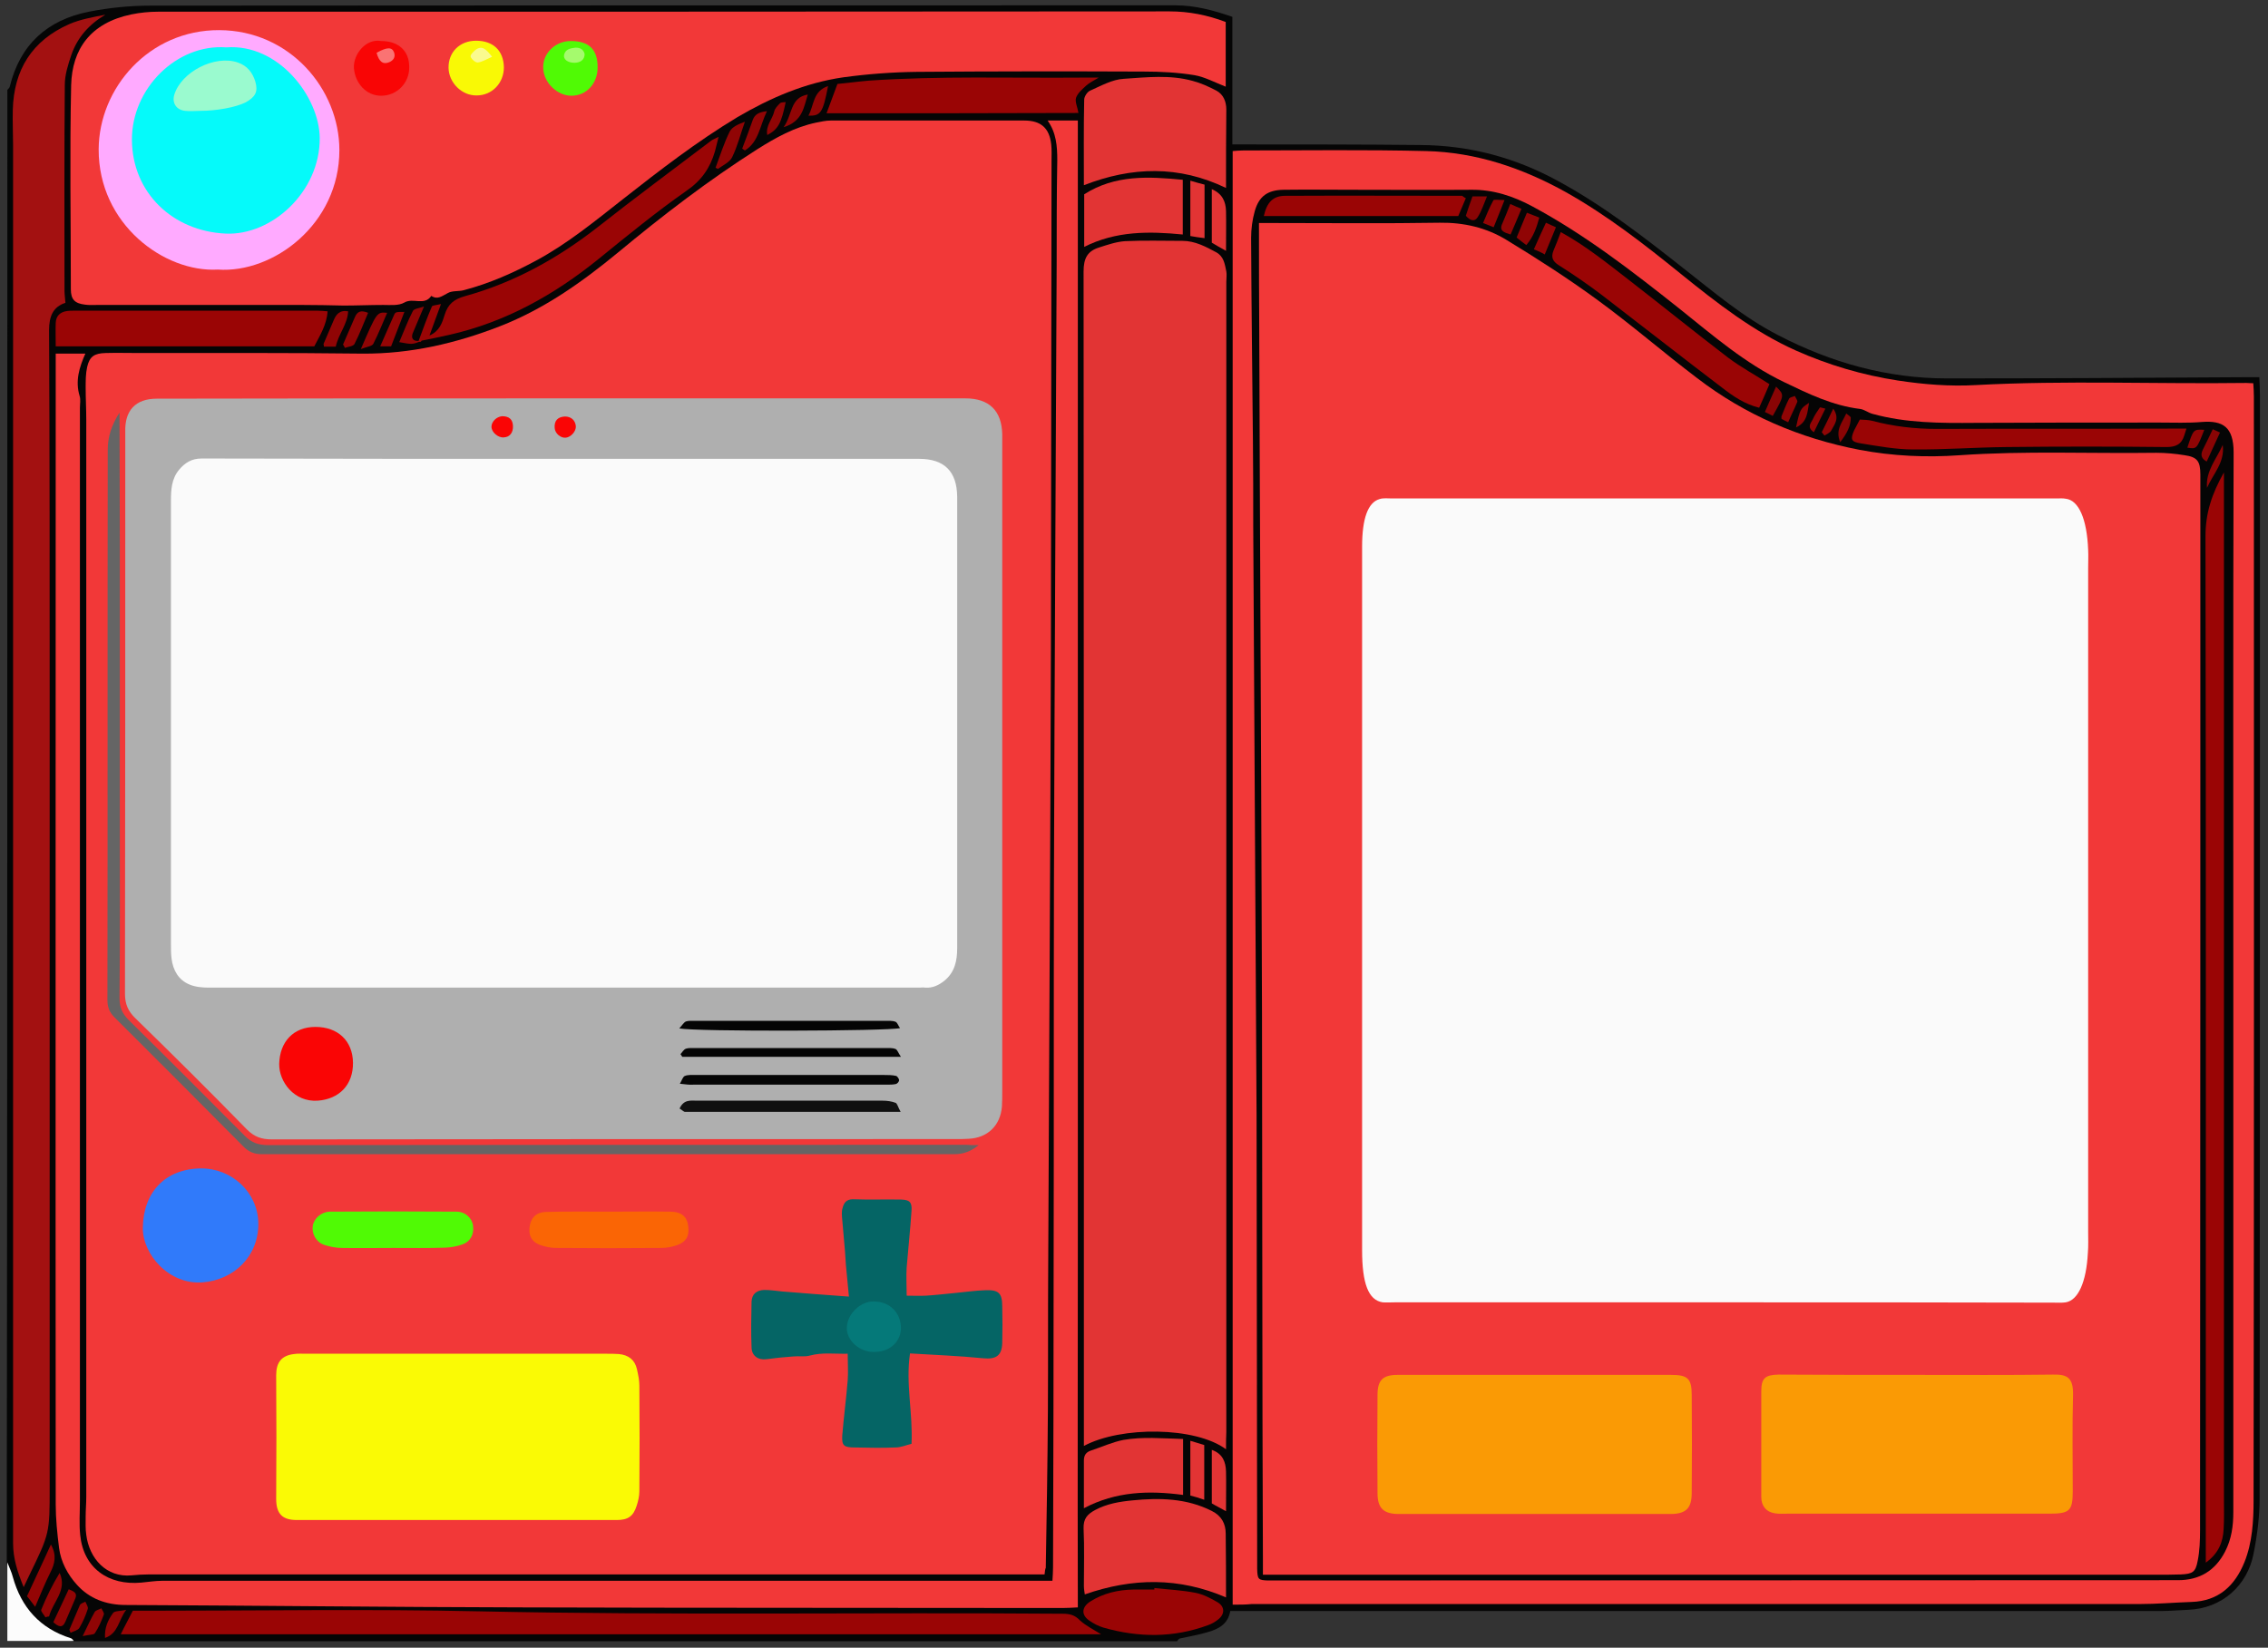 <?xml version="1.0" encoding="UTF-8" standalone="no"?>
<svg
   version="1.1"
   id="Calque_1"
   x="0px"
   y="0px"
   viewBox="0 0 750 545"
   xml:space="preserve"
   sodipodi:docname="pokedex.svg"
   inkscape:version="1.1.2 (b8e25be833, 2022-02-05)"
   width="750"
   height="545"
   xmlns:inkscape="http://www.inkscape.org/namespaces/inkscape"
   xmlns:sodipodi="http://sodipodi.sourceforge.net/DTD/sodipodi-0.dtd"
   xmlns="http://www.w3.org/2000/svg"
   xmlns:svg="http://www.w3.org/2000/svg"><rect x="0" y="0" width="750" height="545" fill="#333333" stroke="none"/><defs
   id="defs92" /><sodipodi:namedview
   id="namedview90"
   pagecolor="#ffffff"
   bordercolor="#111111"
   borderopacity="1"
   inkscape:pageshadow="0"
   inkscape:pageopacity="0"
   inkscape:pagecheckerboard="1"
   showgrid="false"
   inkscape:zoom="1.18125"
   inkscape:cx="429.62963"
   inkscape:cy="307.30159"
   inkscape:window-width="1920"
   inkscape:window-height="1017"
   inkscape:window-x="-8"
   inkscape:window-y="-8"
   inkscape:window-maximized="1"
   inkscape:current-layer="Calque_1"
   width="959px" />
            <g
   id="XMLID_1_"
   transform="translate(-68.571,-4.233)">
              
              <path
   id="XMLID_3_"
   fill="#050505"
   d="m 71,34 c 0.3,-0.4 0.7,-0.7 0.8,-1.1 3.4,-14 12.5,-22.1 26.2,-24.8 6.6,-1.3 13.5,-2 20.3,-2 113,-0.1 226,-0.1 339,-0.1 6.4,0 12.4,1.6 18.8,3.8 0,14.1 0,28 0,42.2 1.6,0 2.9,0 4.2,0 19.3,0 38.7,0 58,0.2 16.1,0.1 31.2,4.1 45.3,11.8 15,8.1 28.4,18.5 41.7,29 10.1,7.9 19.8,16.2 31.3,22.1 17.5,9.1 36.1,14.3 55.9,14.3 32.5,0 65,-0.2 97.4,-0.4 1.8,0 3.6,0 5.8,0 0.1,2.3 0.2,4.1 0.2,5.9 0,35.5 0,71 0,106.5 0,86.1 0,172.3 -0.1,258.4 0,6.1 -0.8,12.3 -2,18.3 -2,10.5 -10.4,18.2 -21.7,18.6 -3,0.1 -6,0.4 -9,0.4 -100.6,0 -201.3,0 -301.9,0 -1.8,0 -3.6,0 -5.8,0 -0.7,4.3 -3.9,6 -7.5,7 -3,0.9 -6.1,1.4 -9.2,2.1 -0.4,0.1 -0.6,0.6 -0.9,0.9 -121.7,0 -243.3,0 -365,0 C 78.9,544 72.5,534.5 70.8,521.1 71,358.7 71,196.3 71,34 Z" />
              <path
   id="XMLID_4_"
   fill="#fcfcfc"
   d="m 71,521 c 0.6,1.6 1.4,3.2 1.8,4.8 2.8,10.1 9,17.1 19.2,20.3 0.4,0.1 0.7,0.6 1,0.9 -7.3,0 -14.7,0 -22,0 0,-8.7 0,-17.3 0,-26 z" />
              <path
   id="XMLID_5_"
   fill="#f23838"
   d="m 414,525 c -2.1,0 -4,0 -6,0 -95,0 -190,0 -284.9,0 -3.7,0 -7.3,-0.1 -11,0.3 -8.3,0.8 -14,-5.5 -15,-13.4 -0.3,-2 -0.2,-4 -0.2,-6 0,-2.2 0.2,-4.3 0.2,-6.5 0,-118.8 0,-237.6 0,-356.4 0,-3.5 -0.2,-7 -0.2,-10.5 0,-2.3 0,-4.7 0.5,-6.9 0.8,-3.5 2.4,-4.5 6.1,-4.6 3.7,-0.1 7.3,0 11,0 24.7,0 49.3,-0.1 74,0.2 15.8,0.1 30.9,-3.4 45.5,-9.1 14.6,-5.7 27.1,-14.6 39,-24.4 14.7,-12.2 29.8,-23.8 46,-34.1 6,-3.8 12.3,-7.3 19.4,-8.8 1.6,-0.3 3.2,-0.7 4.9,-0.7 21.3,0 42.7,0 64,0 5.5,0 8.3,2.5 8.9,7.9 0.2,1.8 0.1,3.7 0.1,5.5 -0.1,54 -0.1,108 -0.2,162 -0.2,68 -0.6,135.9 -0.9,203.9 -0.1,15.7 0,31.3 -0.1,47 -0.1,17.5 -0.4,34.9 -0.7,52.4 -0.2,0.4 -0.3,1.1 -0.4,2.2 z" />
              <path
   id="XMLID_6_"
   fill="#e23434"
   d="m 474,483.6 c -10.1,-7.5 -34.7,-7.7 -47,-1.1 0,-1.8 0,-3.5 0,-5.1 0,-127.8 0,-255.6 -0.1,-383.4 0,-4.2 1.2,-6.7 5.1,-7.9 2.8,-0.9 5.7,-1.9 8.6,-2.1 6.3,-0.3 12.6,-0.1 19,-0.1 4.1,0 7.7,1.9 11.2,3.8 2.5,1.4 2.8,3.9 3.3,6.3 0.2,1.1 0,2.3 0,3.5 0,126.8 0,253.6 0,380.4 -0.1,1.9 -0.1,3.7 -0.1,5.7 z" />
              <path
   id="XMLID_7_"
   fill="#f23838"
   d="m 473.9,11.5 c 0,7.2 0,14.3 0,21.4 -3.6,-1.4 -6.9,-3.2 -10.3,-3.8 -5.5,-0.9 -11.2,-1.2 -16.8,-1.2 -25,-0.1 -50,-0.1 -75,0.1 -8.1,0.1 -16.2,0.7 -24.3,1.8 -12.6,1.8 -24.2,6.8 -35.1,13.2 -13.3,8 -25.6,17.5 -37.7,27 -9.3,7.3 -18.4,14.8 -28.8,20.4 -7.6,4.1 -15.5,7.6 -23.9,9.8 -1.8,0.5 -3.9,0.1 -5.4,1 -1.8,0.9 -3.3,2.3 -5.4,0.9 -2.3,3.4 -6,0.5 -8.9,2.2 -1.9,1.1 -4.6,0.8 -7,0.8 -4.4,0 -8.7,0.2 -13.1,0.2 -4.5,-0.1 -9,-0.2 -13.5,-0.2 -22.7,0 -45.3,0 -68,0 -1.3,0 -2.7,0.1 -4,-0.1 C 93.3,104.6 92,103.3 92,99.9 92,77.4 91.6,54.9 92.1,32.4 92.4,20.5 98.5,11.8 112,9 c 2.9,-0.6 5.9,-0.9 8.9,-0.9 111.5,0 223,0 334.5,-0.1 6.3,0 12.4,1.2 18.5,3.5 z" />
              <path
   id="XMLID_8_"
   fill="#f23838"
   d="m 476.2,535 c 0,-160.6 0,-320.5 0,-480.8 1.2,-0.1 2.4,-0.2 3.5,-0.2 20.2,0 40.3,-0.3 60.5,0.2 16.5,0.4 31.8,5.6 46.2,13.6 13.7,7.7 26,17.3 38.1,27.1 11.9,9.6 23.9,19 38,25.3 10.8,4.8 22,8.1 33.7,9.9 8.6,1.3 17.2,2 25.8,1.5 29.8,-1.6 59.6,-0.3 89.4,-0.7 0.6,0 1.3,0.1 2.3,0.1 0.1,1.5 0.2,2.9 0.2,4.4 0,121.7 0.1,243.3 -0.1,365 0,6.9 -0.4,14 -3,20.5 -3.2,7.9 -8.6,12.9 -17.5,13.2 -5.8,0.2 -11.6,0.7 -17.4,0.7 -97.8,0 -195.7,0 -293.5,0 -1.9,0.2 -3.8,0.2 -6.2,0.2 z" />
              <path
   id="XMLID_9_"
   fill="#f23838"
   d="m 415,44.1 c 3.3,0 6.3,0 10,0 0,40.8 0,81.5 0,122.3 0,41.2 0,82.3 0,123.5 0,41 0,82 0,123 0,40.8 -0.1,81.6 0,123 -1.9,0.1 -3.5,0.2 -5,0.2 -59.8,-0.1 -119.7,0 -179.5,-0.2 -43.5,-0.1 -86.9,-0.6 -130.4,-0.8 -6.4,0 -12,-2.1 -16.1,-6.7 -3,-3.3 -5.3,-7.5 -5.9,-12.2 -0.6,-4.8 -1.1,-9.6 -1.1,-14.4 -0.1,-125.3 0,-250.6 0,-376 0,-1.5 0,-2.9 0,-4.6 3.5,0 6.6,0 9.8,0 -2,4.5 -3.4,9 -1.9,14 0.4,1.2 0.1,2.6 0.1,4 0,120.5 0,241 0,361.5 0,3.8 -0.3,7.6 0.1,11.3 1.1,10.9 9.3,16.7 20.2,15.7 2.3,-0.2 4.6,-0.6 6.9,-0.6 96.2,0 192.3,0 288.5,0 1.8,0 3.6,0 5.9,0 0.1,-1.6 0.2,-3.1 0.2,-4.5 0.1,-33.7 0.2,-67.3 0.2,-101 0.1,-41.8 0,-83.7 0.1,-125.5 0.2,-68.1 0.6,-136.3 0.9,-204.4 0,-11.5 0,-23 0.2,-34.5 0,-4.6 -0.3,-9 -3.2,-13.1 z" />
              <path
   id="XMLID_10_"
   fill="#a31111"
   d="m 76.4,529.2 c -2.1,-5.1 -3.5,-9.6 -3.5,-14.5 0,-4.2 0,-8.3 0,-12.5 0,-150 0,-300 0,-450 0,-3.8 -0.2,-7.7 -0.1,-11.5 0.3,-13.4 6.4,-23.1 18.7,-28.5 3.7,-1.6 7.8,-2.3 11.9,-3.1 -5.4,3.2 -9.2,7.5 -11.2,13.2 -1.1,3.2 -2.2,6.7 -2.2,10 -0.2,22.7 -0.1,45.3 -0.1,68 0,1.3 0.2,2.6 0.3,4.1 -4.1,1.3 -5.4,4.5 -5.4,9 0.2,40.3 0.2,80.4 0.2,120.6 0,87.3 0,174.7 0,262 0,15.4 0,15.4 -6.8,29.4 -0.5,1.1 -1,2.1 -1.8,3.8 z" />
              <path
   id="XMLID_11_"
   fill="#9a0505"
   d="m 432.7,544.8 c -107.4,0 -215.3,0 -324.2,0 1.4,-2.9 2.7,-5.2 4,-7.8 1.8,0 3.5,0 5.1,0 36.5,0 73,-0.6 109.5,0.2 64.3,1.4 128.6,0.3 192.9,0.8 2.3,0 4,0.4 5.7,2.2 2.1,1.9 4.8,3.2 7,4.6 z" />
              <path
   id="XMLID_12_"
   fill="#e23434"
   d="m 474,66.4 c -15.6,-7.5 -31.1,-7.1 -47,-0.9 0,-9.4 -0.1,-18.8 0.1,-28.3 0,-1 1,-2.6 2,-3 3.6,-1.6 7.3,-3.7 11.1,-3.9 7.6,-0.5 15.3,-1.4 22.8,0.7 2.7,0.7 5.3,1.9 7.8,3.2 2.4,1.3 3.3,3.7 3.3,6.3 -0.1,8.7 -0.1,17.3 -0.1,25.9 z" />
              <path
   id="XMLID_13_"
   fill="#e23434"
   d="m 474,532.6 c -15.6,-6.7 -30.9,-6.5 -46.7,-1 -0.1,-0.7 -0.3,-1.8 -0.3,-2.8 0,-6.3 0.2,-12.7 -0.1,-19 -0.1,-3.2 1.2,-4.7 3.8,-6.1 3.9,-2.1 8.2,-2.8 12.4,-3.2 9,-0.9 17.9,-0.7 26.2,3.5 3.2,1.6 4.6,4.2 4.6,7.5 0.1,7 0.1,14 0.1,21.1 z" />
              <path
   id="XMLID_14_"
   fill="#9a0505"
   d="m 87,118.8 c 0,-2.9 -0.1,-5.4 0,-7.8 0.1,-2.3 1.5,-3.6 3.8,-3.9 0.7,-0.1 1.3,-0.1 2,-0.1 27,0 53.9,0 80.9,0 1,0 1.9,0.1 3.2,0.2 -0.3,4.5 -2.5,7.9 -4.4,11.6 -28.4,0 -56.6,0 -85.5,0 z" />
              <path
   id="XMLID_15_"
   fill="#9a0505"
   d="m 207,117 c 1.4,-3.8 2.8,-7.7 4.4,-11.4 0.2,-0.4 1.4,-0.4 3,-0.8 -1.5,4 -2.6,7.2 -3.8,10.4 3.3,-1.4 4.2,-4.2 5,-6.8 1.1,-3.6 3.1,-5.2 6.7,-6.2 16.3,-4.5 30.7,-12.5 44,-22.9 12.3,-9.7 24.9,-19 37.4,-28.5 0.5,-0.4 1.1,-0.6 2.5,-1.3 -0.5,2.1 -0.9,3.5 -1.2,4.8 -1.6,5.5 -4.5,9.7 -9.5,13.1 -10,7 -19.5,14.8 -29,22.5 -14.7,11.9 -30.8,20.9 -49.4,25.1 -3,0.7 -6.1,1.3 -9.1,1.9 -0.3,0.5 -0.6,0.5 -1,0.1 z" />
              <path
   id="XMLID_16_"
   fill="#9a0505"
   d="m 341.9,41.7 c 1.2,-3.3 2.3,-6.2 3.6,-9.7 3.3,-0.3 6.8,-0.8 10.4,-1.1 23.4,-1.6 46.8,-0.8 70.3,-1 1.7,0 3.3,0 5.7,0 -1.8,1.1 -3.1,1.7 -4.2,2.7 -1.3,1.2 -2.8,2.5 -3.3,4 -0.4,1.3 0.5,3.1 0.8,5 -27.8,0.1 -55.2,0.1 -83.3,0.1 z" />
              <path
   id="XMLID_17_"
   fill="#e23434"
   d="m 459.8,480.2 c 0,6.7 0,12.4 0,18.5 -11.3,-1.5 -22.2,-1.2 -32.8,4.4 0,-5.6 0,-10.7 0,-15.8 0,-1.8 0.8,-2.8 2.4,-3.3 3.6,-1.2 7.1,-2.8 10.7,-3.5 6.4,-1.1 12.8,-0.5 19.7,-0.3 z" />
              <path
   id="XMLID_18_"
   fill="#e23434"
   d="m 427.1,85.9 c 0,-5.9 0,-11.5 0,-17.4 10.2,-6.5 21.2,-5.9 32.6,-4.8 0,6.2 0,11.9 0,18.1 -11.2,-1.1 -22.1,-1.2 -32.6,4.1 z" />
              <path
   id="XMLID_19_"
   fill="#9a0505"
   d="m 450.3,529.5 c 4.6,0.5 9.2,0.7 13.7,1.6 2.5,0.5 5,1.8 7.2,3.1 2.4,1.4 2.5,3.9 0.2,5.7 -1,0.8 -2.2,1.5 -3.4,1.9 -11.4,4.2 -22.9,4.1 -34.5,0.8 -1.7,-0.5 -3.4,-1.4 -4.8,-2.4 -2.7,-1.9 -2.4,-4.5 0.5,-6.3 4.3,-2.7 9.1,-3.8 14.1,-3.9 2.3,0 4.7,0 7,0 0,-0.2 0,-0.3 0,-0.5 z" />
              <path
   id="XMLID_20_"
   fill="#e23434"
   d="m 462.2,82.3 c 0,-6.2 0,-11.9 0,-18.3 1.7,0.5 3.1,0.9 4.7,1.3 0,5.9 0,11.5 0,17.7 -1.7,-0.2 -3.1,-0.4 -4.7,-0.7 z" />
              <path
   id="XMLID_21_"
   fill="#e23434"
   d="m 462.2,498.9 c 0,-6.2 0,-11.9 0,-18.1 1.8,0.5 3.2,1 4.6,1.4 0,6.1 0,11.9 0,18.1 -1.7,-0.6 -3.1,-1 -4.6,-1.4 z" />
              <path
   id="XMLID_22_"
   fill="#e23434"
   d="m 474,87.2 c -2,-1.1 -3.4,-1.9 -4.7,-2.7 0,-5.9 0,-11.6 0,-17.7 3.5,1.5 4.6,4.1 4.7,7.2 0.1,4.2 0,8.3 0,13.2 z" />
              <path
   id="XMLID_23_"
   fill="#e23434"
   d="m 474,504.1 c -1.9,-1.1 -3.4,-1.8 -4.7,-2.6 0,-5.9 0,-11.6 0,-17.7 3.7,1.3 4.6,4.1 4.7,7.1 0.1,4.1 0,8.3 0,13.2 z" />
              <path
   id="XMLID_24_"
   fill="#940505"
   d="m 85.4,515.1 c 2,3.5 1.3,6.4 -0.2,9.3 -1.7,3.4 -3.2,7.1 -5,11.3 -1.3,-1.7 -2.1,-2.8 -2.7,-3.5 2.7,-5.9 5.3,-11.3 7.9,-17.1 z" />
              <path
   id="XMLID_25_"
   fill="#900505"
   d="m 305.2,59.7 c 1.5,-4 2.8,-8.2 4.7,-12 0.8,-1.5 2.8,-2.4 5,-3.2 -1.4,3.9 -2.4,8 -4.2,11.7 -0.8,1.7 -3.1,2.7 -4.7,3.9 -0.3,-0.1 -0.6,-0.3 -0.8,-0.4 z" />
              <path
   id="XMLID_26_"
   fill="#900505"
   d="m 179.6,118.9 c -1.7,0 -2.8,0 -3.9,0 0,-0.4 -0.2,-0.7 -0.1,-1 1.1,-2.6 2.2,-5.1 3.3,-7.7 0.8,-1.9 1.9,-3.5 4.8,-3 -0.2,4.3 -3.2,7.5 -4.1,11.7 z" />
              <path
   id="XMLID_27_"
   fill="#900505"
   d="m 83.6,539.2 c -0.5,-0.9 -1.6,-2 -1.4,-2.5 1.7,-4.2 3.7,-8.3 6.1,-12.2 2.6,5.8 -2.3,9.6 -3.5,14.4 -0.4,0 -0.8,0.1 -1.2,0.3 z" />
              <path
   id="XMLID_28_"
   fill="#900505"
   d="m 182,118.2 c 1.3,-3 2.6,-6 3.9,-9 0.8,-1.9 1.9,-2.5 4.4,-1.5 -1.5,3.5 -2.8,7 -4.5,10.3 -0.4,0.8 -2.1,0.9 -3.2,1.3 -0.1,-0.4 -0.3,-0.7 -0.6,-1.1 z" />
              <path
   id="XMLID_29_"
   fill="#900505"
   d="m 207,117 c 0.3,0 0.7,0 1,0 -3.1,1.2 -3.1,1.2 -7.4,0.4 1.5,-3.5 2.8,-7 4.5,-10.3 0.4,-0.8 2.1,-0.9 3.7,-1.5 -1.5,3.6 -2.7,6.3 -3.8,9 -0.5,1.6 0.2,2.5 2,2.4 z" />
              <path
   id="XMLID_30_"
   fill="#900505"
   d="m 187.9,119.7 c 5.3,-12.3 5.3,-12.3 8.7,-12 -1.6,3.6 -2.9,7 -4.6,10.3 -0.5,0.8 -2.1,0.9 -4.1,1.7 z" />
              <path
   id="XMLID_31_"
   fill="#900505"
   d="m 86.2,540.8 c 1.8,-3.9 3.5,-7.4 5.1,-10.9 1.7,0.7 2.9,1.2 2.2,3 -1.1,2.6 -2.2,5.1 -3.3,7.7 -1,2.3 -2.3,1.7 -4,0.2 z" />
              <path
   id="XMLID_32_"
   fill="#940505"
   d="m 197.9,118.8 c -0.8,0 -2.1,0 -3.6,0 1.6,-3.6 3,-6.9 4.5,-10.2 0.5,-1.2 0.6,-1.2 3.5,-1.2 -1.5,3.9 -2.9,7.5 -4.4,11.4 z" />
              <path
   id="XMLID_33_"
   fill="#900505"
   d="m 314,53.4 c 1.2,-3.2 2.4,-6.3 3.5,-9.5 0.7,-1.9 2.1,-2.6 4.7,-2.9 -2.4,4.9 -2.7,10.2 -7.3,13 -0.3,-0.2 -0.6,-0.4 -0.9,-0.6 z" />
              <path
   id="XMLID_34_"
   fill="#900505"
   d="m 335.7,35.5 c -1.3,4.1 -1.7,8.9 -8,10.8 3,-4.2 2.1,-9.8 8,-10.8 z" />
              <path
   id="XMLID_35_"
   fill="#900505"
   d="m 95.9,545.4 c 1.6,-3.3 2.7,-5.7 4,-8 0.4,-0.6 1.5,-0.8 2.2,-1.2 0.3,0.7 1,1.5 0.8,2.1 -0.8,2.1 -1.7,4.3 -3,6.2 -0.4,0.5 -1.9,0.4 -4,0.9 z" />
              <path
   id="XMLID_36_"
   fill="#900505"
   d="m 322.3,48.9 c -0.6,-3.1 1.7,-5.2 2.3,-7.8 0.2,-1 1.1,-1.9 1.9,-2.7 0.4,-0.4 1.2,-0.3 1.9,-0.4 -1.5,7.1 -2.5,9 -6.1,10.9 z" />
              <path
   id="XMLID_37_"
   fill="#900505"
   d="m 335.9,42.5 c 1.9,-3.4 1.4,-8.1 6.5,-9.8 -1.7,8.8 -2.4,9.9 -6.5,9.8 z" />
              <path
   id="XMLID_38_"
   fill="#900505"
   d="m 91.5,543.3 c 1.2,-2.7 2.3,-5.5 3.5,-8.2 0.3,-0.5 1.2,-0.8 1.8,-1.1 0.3,0.8 1,1.7 0.8,2.4 -0.7,2.2 -1.6,4.3 -2.8,6.3 -0.5,0.8 -1.9,1.1 -2.9,1.6 -0.1,-0.3 -0.2,-0.6 -0.4,-1 z" />
              <path
   id="XMLID_39_"
   fill="#900505"
   d="m 110.3,536.7 c -2.6,3.5 -2.6,7.8 -7,9.3 -0.2,-3.4 1,-6 2.7,-8.3 0.6,-0.7 2.3,-0.5 4.3,-1 z" />
              <path
   id="XMLID_40_"
   fill="#050505"
   d="m 483,178.3 c 0,-9.3 0,-18.7 -0.1,-28 -0.2,-22.5 -0.5,-44.9 -0.6,-67.4 0,-2.9 0.4,-6 1.2,-8.8 1.4,-5 4.3,-7 9.5,-7.1 7.7,-0.1 15.3,0 23,0 13,0 26,0.1 39,0 7.3,-0.1 14,2.1 20.3,5.5 17.5,9.4 33.1,21.5 48.6,33.8 11,8.8 21.7,18.1 34.6,24.3 8.1,3.9 16.1,7.8 25.2,8.9 1.4,0.2 2.6,1.2 4,1.6 11.2,3.1 22.6,3.1 34.1,3 20.3,-0.1 40.7,-0.1 61,-0.1 4.7,0 9.3,0.2 14,-0.2 6.8,-0.5 10.4,1.6 10.4,10.1 -0.2,58.7 -0.1,117.3 -0.1,176 0,58.2 0,116.3 0,174.5 0,4.6 -0.6,8.9 -2.7,13 -3.3,6.4 -8.5,9.5 -15.6,9.5 -99.8,0 -199.6,0.1 -299.4,0.1 -0.5,0 -1,0 -1.5,0 -3.3,-0.1 -3.5,-0.4 -3.6,-3.9 0,-0.7 0,-1.3 0,-2 -0.1,-49.3 -0.1,-98.6 -0.2,-148" />
              <path
   id="XMLID_47_"
   fill="#afafaf"
   d="m 254.3,136 c 44.5,0 89,0 133.5,0 7.8,0 12,4 12.2,11.8 0,1.2 0,2.3 0,3.5 0,71.3 0,142.6 0,213.9 0,1.7 0,3.3 -0.1,5 -0.5,6.3 -4.7,10.4 -11,10.7 -1.5,0.1 -3,0.1 -4.5,0.1 -75.3,0 -150.6,0 -225.9,0.1 -3.4,0 -5.8,-0.8 -8.3,-3.3 -12.1,-12.4 -24.4,-24.6 -36.8,-36.7 -2.5,-2.4 -3.5,-4.8 -3.5,-8.2 0.1,-60.5 0.1,-121 0.1,-181.4 0,-1.5 0,-3 0,-4.5 -0.2,-7 3.4,-10.9 10.4,-10.9 C 165,136 209.7,136 254.3,136 Z" />
              <path
   id="XMLID_48_"
   fill="#656565"
   d="m 392.2,383 c -2.7,2.2 -5.2,3 -8.1,3 -76.3,0 -152.6,0 -228.9,0 -2.5,0 -4.3,-0.7 -6.1,-2.5 -14.2,-14.3 -28.4,-28.6 -42.7,-42.8 -1.7,-1.7 -2.3,-3.4 -2.3,-5.7 0.1,-60.7 0,-121.3 0.1,-182 0,-4.2 1.2,-8.1 3.9,-12.3 0,15.2 0.1,29.7 0.1,44.2 0,14.8 0,29.7 0,44.5 0,14.7 0,29.3 0,44 0,20.3 0.1,40.7 -0.1,61 0,2.9 0.8,4.9 2.8,7 12.9,12.7 25.8,25.6 38.6,38.5 2.3,2.4 4.7,3.1 7.9,3.1 77,-0.1 154,-0.1 230.9,-0.1 1,0.1 2.2,0.1 3.9,0.1 z" />
              <path
   id="XMLID_49_"
   fill="#056565"
   d="m 349.3,433.1 c -0.4,-4 -0.7,-7.3 -1,-10.5 -0.1,-1.5 -0.2,-3 -0.3,-4.5 -0.3,-3.4 -0.6,-6.9 -0.9,-10.3 -0.1,-1.3 -0.3,-2.7 0.1,-4 0.4,-1.6 1.2,-2.9 3.4,-2.9 5.3,0.2 10.7,0 16,0.1 2.7,0.1 3.6,0.8 3.4,3.7 -0.4,6.2 -1.1,12.5 -1.6,18.7 -0.2,2.9 0,5.9 0,9.4 2.1,0 4.2,0.1 6.3,0 3.3,-0.2 6.6,-0.6 9.8,-0.9 3.3,-0.3 6.5,-0.8 9.8,-0.9 4.6,-0.2 5.7,1 5.7,5.4 0.1,4 0.1,8 0,12 -0.1,4.3 -2.1,5.5 -6.3,5.1 -8,-0.8 -16.1,-1.1 -24.2,-1.6 -1.5,10.1 1,19.6 0.5,29.9 -1.7,0.4 -3.5,1.2 -5.3,1.2 -4.5,0.2 -9,0.1 -13.5,0 -3.6,0 -4.3,-0.6 -4.1,-4 0.5,-6.1 1.3,-12.1 1.8,-18.2 0.2,-2.8 0,-5.6 0,-8.8 -4.4,0.1 -8.4,-0.5 -12.5,0.6 -1.7,0.5 -3.6,0.1 -5.5,0.3 -2.9,0.2 -5.9,0.5 -8.8,0.9 -2.8,0.4 -5,-1.1 -5,-4 -0.2,-5 -0.1,-10 0,-15 0.1,-2.5 1.6,-3.8 4.2,-3.9 2,0 3.9,0.3 5.9,0.5 7,0.6 14,1.1 22.1,1.7 z" />
              <path
   id="XMLID_50_"
   fill="#fafa05"
   d="m 219.6,507 c -17.6,0 -35.3,0 -52.9,0 -4.8,0 -6.8,-2.1 -6.8,-7 0.1,-13.6 0.1,-27.3 0,-40.9 0,-4.3 1.8,-6.5 5.9,-7 1.3,-0.2 2.7,-0.1 4,-0.1 33.1,0 66.2,0 99.4,0 1.3,0 2.7,0 4,0.1 3.2,0.3 5.3,1.9 6,5 0.4,1.8 0.8,3.6 0.8,5.4 0.1,11.7 0.1,23.3 0,35 0,1.6 -0.4,3.3 -0.9,4.8 -1.1,3.5 -2.9,4.7 -6.6,4.7 -17.6,0 -35.3,0 -52.9,0 0,0 0,0 0,0 z" />
              <path
   id="XMLID_51_"
   fill="#307afa"
   d="m 134.9,390.7 c 10.4,-0.1 19,8 19.1,18.2 0.1,10.8 -8,18.7 -18.5,19.5 -11.1,0.8 -19.8,-9.3 -19.7,-18.1 0.2,-11.7 7.3,-19.4 19.1,-19.6 z" />
              <path
   id="XMLID_52_"
   fill="#fa6505"
   d="m 270.1,405 c 6.7,0 13.3,-0.1 20,0 3.9,0 5.8,1.7 6.1,5.1 0.3,3 -0.7,4.8 -3.5,5.9 -1.7,0.6 -3.5,1 -5.3,1 -11.7,0.1 -23.3,0.1 -35,0 -1.8,0 -3.6,-0.4 -5.3,-1 -2.9,-1.1 -3.9,-3.4 -3.3,-6.5 0.5,-2.7 2.3,-4.3 5.2,-4.4 7.1,-0.2 14.1,-0.1 21.1,-0.1 z" />
              <path
   id="XMLID_53_"
   fill="#50fa05"
   d="m 198.6,417 c -5.7,0 -11.3,0.1 -17,0 -1.9,0 -4,-0.4 -5.8,-1 -2.7,-0.9 -4.2,-3.7 -3.8,-6.3 0.4,-2.5 2.8,-4.6 5.6,-4.7 14,-0.1 27.9,-0.1 41.9,0 2.9,0 5.2,2.1 5.5,4.7 0.4,2.8 -0.9,5.3 -3.7,6.2 -1.7,0.6 -3.5,0.9 -5.3,1 -5.8,0.2 -11.6,0.1 -17.4,0.1 z" />
              <path
   id="XMLID_54_"
   fill="#fafaf"
   d="m 140.6,93.4 c -17.7,1 -39.5,-15 -39.4,-39.8 0.1,-20.2 16.6,-39.5 39.9,-39.4 23.3,0.1 39.7,19.5 39.7,39.7 0,24.5 -21.9,40.8 -40.2,39.5 z" />
              <path
   id="XMLID_55_"
   fill="#50fa05"
   d="m 257.3,17.8 c 6.1,0 8.9,2.8 8.9,8.7 0,5.4 -3.7,9.4 -8.7,9.4 -4.7,0 -9.2,-4.4 -9.3,-9.2 -0.2,-4.8 4,-8.9 9.1,-8.9 z" />
              <path
   id="XMLID_56_"
   fill="#f90505"
   d="m 194.6,17.8 c 5.7,0 9.3,3.2 9.3,8.6 0.1,5.2 -4,9.5 -9.3,9.5 -4.9,0 -8.6,-4.1 -9,-9.2 -0.2,-4.6 4,-9.8 9,-8.9 z" />
              <path
   id="XMLID_57_"
   fill="#f9f905"
   d="m 226,17.7 c 5.7,0 9.1,3.3 9.2,8.8 0,5.2 -3.9,9.3 -9,9.3 -4.9,0.1 -9.2,-4.2 -9.3,-9.1 -0.1,-5.2 3.7,-9 9.1,-9 z" />
              <path
   id="XMLID_58_"
   fill="#f23838"
   d="m 484.9,78 c 2.1,0 3.7,0 5.3,0 18.2,0 36.3,0.2 54.5,-0.1 7.9,-0.1 15.3,1.6 21.9,5.6 10.2,6.2 20.3,12.7 29.9,19.7 11.4,8.3 22.1,17.6 33.3,26.1 15.9,12.2 33.9,19.9 53.6,23.7 11,2.1 22.2,2.6 33.3,1.8 21.6,-1.5 43.2,-0.5 64.9,-0.8 3.1,0 6.3,0.3 9.4,0.8 4.2,0.6 5.2,2 5.2,6.4 0,116.3 0,232.6 -0.1,349 0,3.5 -0.1,7 -0.8,10.4 -0.7,3.7 -1.7,4.2 -5.5,4.4 -2.8,0.1 -5.7,0.1 -8.5,0.1 -97,0 -194,0 -291,0 -1.2,0 -2.3,0 -4.1,0 0,-1.8 0,-3.4 0,-5 -0.1,-30.8 -0.2,-61.7 -0.2,-92.5 -0.1,-39.2 0,-78.3 -0.2,-117.5 -0.2,-65 -0.6,-129.9 -0.8,-194.9 C 484.9,103 484.9,90.8 484.9,78 Z" />
              <path
   id="XMLID_59_"
   fill="#9a0505"
   d="m 798,521.1 c 0,-4.8 0,-8.9 0,-13.1 0,-108.8 0.1,-217.6 -0.1,-326.4 0,-7.5 2,-13.9 6.1,-21.1 0,2.7 0,4.4 0,6.1 0,111.1 0,222.2 0,333.4 0,3.3 0.1,6.7 -0.1,10 -0.2,4.2 -1.6,8 -5.9,11.1 z" />
              <path
   id="XMLID_60_"
   fill="#9a0505"
   d="m 653.7,131.3 c -1.2,2.8 -2.2,5.2 -3.4,7.8 -4.8,-1.2 -8.6,-3.8 -12.2,-6.6 -13.3,-10.1 -26.4,-20.4 -39.7,-30.6 -4.6,-3.5 -9.4,-6.8 -14.3,-9.9 -2.1,-1.3 -2.7,-2.7 -1.8,-4.9 0.8,-1.9 1.6,-3.9 2.4,-6.1 8.2,4.5 15.1,10.1 22.1,15.5 11.1,8.6 22.1,17.5 33.2,26 4.4,3.3 9.1,5.8 13.7,8.8 z" />
              <path
   id="XMLID_61_"
   fill="#9a0505"
   d="m 683.6,143 c 1.4,0.1 2.7,0.1 4,0.4 7.1,1.9 14.2,2.7 21.5,2.7 25.8,-0.1 51.6,0 77.4,-0.1 1.6,0 3.3,0 5.1,0 -0.3,1 -0.5,1.6 -0.7,2.2 -0.9,3 -2.8,3.9 -5.9,3.9 -17.7,-0.2 -35.3,-0.2 -53,0 -10.3,0.1 -20.5,0.9 -30.8,0.8 -5.7,0 -11.5,-1.1 -17.2,-2 -3.3,-0.5 -3.6,-1.3 -2.3,-4.3 0.6,-1.1 1.2,-2.3 1.9,-3.6 z" />
              <path
   id="XMLID_62_"
   fill="#9a0505"
   d="m 553.3,69.8 c -0.8,1.9 -1.6,3.8 -2.5,5.9 -21.4,0 -42.9,0 -64.3,0 1,-4.5 3,-6.7 7.1,-6.7 19.5,-0.1 39,0 58.5,0 0.2,0.1 0.4,0.4 1.2,0.8 z" />
              <path
   id="XMLID_63_"
   fill="#900505"
   d="m 577.6,76.2 c -0.9,3.3 -1.9,6.3 -4.3,9.1 -1.2,-0.9 -2.1,-1.6 -3.2,-2.5 1.1,-2.7 2.2,-5.3 3.4,-8.2 1.7,0.7 2.9,1.1 4.1,1.6 z" />
              <path
   id="XMLID_64_"
   fill="#900505"
   d="m 575.8,86.7 c 1.5,-3.3 2.6,-5.9 4,-8.8 1.1,0.5 2.1,1 3.3,1.5 -1.3,3.1 -2.4,5.8 -3.7,9 -1.2,-0.7 -2.3,-1.2 -3.6,-1.7 z" />
              <path
   id="XMLID_65_"
   fill="#900505"
   d="m 568,71.7 c 1.6,0.7 2.4,1.1 3.7,1.6 -1.2,2.8 -2.3,5.6 -3.6,8.5 -2.2,-0.7 -3.9,-1.2 -2.7,-3.7 0.9,-2 1.6,-3.9 2.6,-6.4 z" />
              <path
   id="XMLID_66_"
   fill="#890505"
   d="m 553.3,75.6 c 0.7,-2.2 1.4,-4.2 2.2,-6.4 1.4,0 2.8,0 4.8,0 -1.1,2.6 -1.8,4.9 -3.1,6.9 -1,1.6 -2.5,1.1 -3.9,-0.5 z" />
              <path
   id="XMLID_67_"
   fill="#940505"
   d="M 562.5,79.4 C 561,78.8 560.3,78.5 559,78 c 1.1,-2.6 2.1,-5.1 3.4,-7.5 0.2,-0.4 1.9,-0.1 3.7,-0.1 -1.3,3.4 -2.4,6 -3.6,9 z" />
              <path
   id="XMLID_68_"
   fill="#890505"
   d="m 654.8,141.8 c -0.9,-0.5 -1.6,-0.8 -2.6,-1.3 1.2,-2.8 2.4,-5.5 3.7,-8.4 2.8,2.8 2.8,2.8 -1.1,9.7 z" />
              <path
   id="XMLID_69_"
   fill="#900505"
   d="m 798.4,165.6 c -0.5,-5.6 3.2,-9.6 5.2,-14.2 0.8,5.7 -3.2,9.6 -5.2,14.2 z" />
              <path
   id="XMLID_70_"
   fill="#890505"
   d="m 802.7,147.3 c -1.6,3.4 -2.9,6.4 -4.4,9.6 -1.6,-0.9 -2.2,-2 -1.3,-3.9 1.1,-2.2 2.2,-4.4 3.3,-6.8 0.8,0.4 1.5,0.7 2.4,1.1 z" />
              <path
   id="XMLID_71_"
   fill="#900505"
   d="m 659.9,143.9 c -0.9,-0.4 -1.6,-0.8 -2.2,-1.1 0,-0.4 -0.1,-0.7 0,-0.9 0.8,-1.9 1.5,-3.9 2.5,-5.8 0.3,-0.5 1.3,-0.6 1.9,-0.9 0.3,0.7 1,1.5 0.8,2 -0.9,2.2 -2,4.3 -3,6.7 z" />
              <path
   id="XMLID_72_"
   fill="#900505"
   d="m 791.9,152.3 c 2,-6.1 2,-6.1 5.6,-5.9 -2.5,6.4 -2.5,6.4 -5.6,5.9 z" />
              <path
   id="XMLID_73_"
   fill="#890505"
   d="m 677.1,150.5 c -1.7,-4.2 0.7,-6.5 2,-9.5 0.7,0.6 1.5,1 1.5,1.4 0,2.7 -1.2,5.1 -3.5,8.1 z" />
              <path
   id="XMLID_74_"
   fill="#900505"
   d="m 671,147.2 c 1.2,-2.4 2.4,-4.8 3.8,-7.8 2.3,3.3 0.3,5.3 -0.7,7.3 -0.4,0.7 -1.4,1.1 -2.2,1.6 -0.3,-0.4 -0.6,-0.7 -0.9,-1.1 z" />
              <path
   id="XMLID_75_"
   fill="#900505"
   d="m 668.4,147.2 c -2.5,-1.7 -0.9,-3.1 -0.4,-4.2 0.6,-1.4 1.5,-2.7 2.4,-4 0.1,-0.1 0.9,0.2 1.8,0.4 -1.3,2.7 -2.6,5.2 -3.8,7.8 z" />
              <path
   id="XMLID_76_"
   fill="#900505"
   d="m 666.8,137.5 c -0.6,3 -0.4,6.3 -4.3,8.1 1.3,-6.1 1.5,-6.3 4.3,-8.1 z" />
              <path
   id="XMLID_78_"
   fill="#101010"
   d="m 293.3,370.9 c 1.4,-3.1 3.7,-2.6 5.8,-2.6 14.6,0 29.2,0 43.9,0 5.8,0 11.6,0 17.4,0 1.5,0 3,0.2 4.3,0.7 0.6,0.2 0.8,1.4 1.7,3 -24.3,0 -47.9,0 -71.4,0 -0.4,-0.1 -1,-0.7 -1.7,-1.1 z" />
              <path
   id="XMLID_79_"
   fill="#050505"
   d="m 293.2,344.4 c 1,-1.1 1.5,-2 2.2,-2.3 0.9,-0.3 2,-0.2 3,-0.2 21,0 41.9,0 62.9,0 1.2,0 2.4,-0.1 3.4,0.3 0.6,0.2 0.9,1.3 1.5,2.1 -4.1,1 -67.3,1.2 -73,0.1 z" />
              <path
   id="XMLID_80_"
   fill="#050505"
   d="m 293.6,352.9 c 0.6,-0.6 1,-1.5 1.8,-1.8 0.9,-0.3 2,-0.2 3,-0.2 21,0 41.9,0 62.9,0 1.2,0 2.4,-0.1 3.4,0.3 0.6,0.2 0.9,1.3 1.8,2.6 -24.6,0 -48.4,0 -72.3,0 -0.2,-0.3 -0.4,-0.6 -0.6,-0.9 z" />
              <path
   id="XMLID_81_"
   fill="#050505"
   d="m 293.4,362.7 c 0.7,-1.2 1,-2.4 1.7,-2.6 1,-0.4 2.3,-0.3 3.4,-0.3 20.8,0 41.6,0 62.4,0 1.3,0 2.7,0 4,0.3 0.4,0.1 1,1 1,1.4 0,0.5 -0.6,1.2 -1.1,1.3 -0.9,0.2 -2,0.2 -3,0.2 -21.3,0 -42.6,0 -63.9,0 -1.3,0.1 -2.6,-0.1 -4.5,-0.3 z" />
              <path
   id="XMLID_87_"
   fill="#a5fa6d"
   d="m 261.9,22.1 c 0,1.9 -1.4,2.9 -3.4,2.9 -2.1,0 -3.7,-1.1 -3.4,-2.6 0.4,-1.9 2.1,-2.2 3.7,-2.4 1.8,-0.1 2.8,0.8 3.1,2.1 z" />
              <path
   id="XMLID_88_"
   fill="#fa7373"
   d="m 193.1,21.7 c 3.4,-1.9 5.1,-2 5.8,-0.1 0.5,1.5 -0.2,2.6 -1.6,3.2 -2.1,0.9 -3.4,-0.2 -4.2,-3.1 z" />
              <path
   id="XMLID_89_"
   fill="#fafa8f"
   d="m 231.3,23 c -1.8,0.8 -3.2,1.7 -4.7,1.9 -0.8,0.1 -2.1,-1.1 -2.4,-1.9 -0.2,-0.6 1,-1.8 1.8,-2.4 2.1,-1.4 3.4,0 5.3,2.4 z" />
              <path
   id="XMLID_96_"
   fill="#fafafa"
   d="m 255,156 c 39.2,0 78.3,0 117.5,0 8.3,0 12.5,4.1 12.6,12.5 0,49.8 0,99.6 0,149.4 0,4.1 -0.8,7.9 -4.2,10.7 -1.9,1.5 -3.9,2.5 -6.4,2.3 -0.7,-0.1 -1.3,0 -2,0 -78.3,0 -156.6,0 -234.9,0 -2.1,0 -4.4,-0.2 -6.3,-1 -3.7,-1.5 -5.5,-4.7 -6,-8.6 -0.2,-1.6 -0.2,-3.3 -0.2,-5 0,-48.8 0,-97.6 0,-146.4 0,-3.7 0.2,-7.3 2.7,-10.3 1.9,-2.3 4.2,-3.7 7.3,-3.7 2.3,0 4.7,0 7,0 37.6,0.1 75.2,0.1 112.9,0.1 z" />
              <path
   id="XMLID_97_"
   fill="#fa0505"
   d="m 172.9,343.9 c 7.4,0 12.3,4.6 12.4,11.8 0.1,7.4 -4.6,12.1 -11.7,12.6 -7.7,0.5 -12.8,-6.2 -12.7,-12.2 0.2,-7.3 4.7,-12.2 12,-12.2 z" />
              <path
   id="XMLID_98_"
   fill="#fa0505"
   d="m 238.2,145.1 c 0.1,2.2 -1,3.7 -3,3.8 -1.9,0.2 -4.1,-1.7 -4.1,-3.5 0,-1.7 1.6,-3.3 3.5,-3.5 2.3,0 3.5,1 3.6,3.2 z" />
              <path
   id="XMLID_99_"
   fill="#fa0505"
   d="m 259,145.2 c 0.1,1.7 -1.6,3.6 -3.3,3.8 -1.7,0.2 -3.6,-1.4 -3.7,-3.2 -0.2,-2.4 1,-3.7 3.4,-3.8 2,0 3.4,1.2 3.6,3.2 z" />
              <path
   id="XMLID_100_"
   fill="#057979"
   d="m 357.2,451.4 c -4.6,-0.1 -8.7,-3.9 -8.6,-8 0.1,-4.5 4.4,-8.7 8.8,-8.7 5.4,0 9.1,3.7 9.1,8.9 -0.1,4.7 -4,8 -9.3,7.8 z" />
              <path
   id="XMLID_101_"
   fill="#05fafa"
   d="m 143.4,19.9 c 17.3,-1.3 30.8,16.4 30.9,30 0.1,17.8 -15.9,32.3 -31.1,31.6 -17.5,-0.8 -30.9,-13.5 -31,-31 -0.1,-16.9 14.7,-31.8 31.2,-30.6 z" />
              <path
   id="XMLID_112_"
   fill="#70ef52"
   d="m 638.7,435 c -36.3,0 -72.6,0 -108.9,0 -1.3,0 -2.7,0.1 -4,0 -4.7,-0.7 -6.8,-6.2 -6.8,-17.3 0,-77.5 0,-155.1 0,-232.6 0,-9.3 1.9,-14.7 5.8,-15.8 1.3,-0.4 2.7,-0.2 4,-0.2 73.3,0 146.6,0 219.9,0 1,0 2,-0.1 3,0.1 4.3,0.5 7,6.7 7.4,16.9 0.1,2 0,4 0,5.9 0,73.2 0,146.4 0,219.6 0,2.4 0.1,4.8 -0.1,7.1 -0.5,9.6 -3.2,15.6 -7.3,16.3 -1.3,0.2 -2.7,0.1 -4,0.1 C 711.3,435 675,435 638.7,435 Z"
   style="display:inline;fill:#fafafa;fill-opacity:1" />
              <path
   id="XMLID_115_"
   fill="#fa9a05"
   d="m 702.6,459 c 15,0 30,0.1 44.9,-0.1 4.7,-0.1 6.7,1 6.6,6.7 -0.3,10.6 -0.1,21.3 -0.1,31.9 0,6.4 -1,7.4 -7.6,7.4 -12.6,0 -25.3,0 -37.9,0 -16.3,0 -32.6,0 -48.9,0 -1.3,0 -2.7,0.1 -4,-0.1 -2.9,-0.4 -4.6,-2.4 -4.6,-5.4 0,-11.6 0,-23.3 0,-34.9 0,-4.4 1.2,-5.5 5.7,-5.6 15.3,0.1 30.6,0.1 45.9,0.1 z" />
              <path
   id="XMLID_116_"
   fill="#fa9a05"
   d="m 576.1,459 c 15,0 30,0 45,0 5.5,0 6.9,1.1 6.9,6.6 0.1,10.8 0.1,21.7 0,32.5 0,5 -1.9,6.9 -7,6.9 -30,0 -60,0 -89.9,0 -5,0 -7,-1.9 -7,-6.9 -0.1,-10.8 -0.1,-21.7 0,-32.5 0,-4.9 1.8,-6.6 6.6,-6.6 15.1,0 30.2,0 45.4,0 z" />
              <path
   id="XMLID_122_"
   fill="#9afacf"
   d="m 134.8,40.9 c -1.7,0 -3.3,0.2 -5,0 -2.9,-0.3 -4.4,-2.6 -3.6,-5.3 2.3,-7.6 13.4,-13.3 21,-10.7 3.2,1.1 4.9,3.4 5.8,6.3 1,3.4 0,5.1 -3.2,6.9 -3.2,1.6 -9.5,2.8 -15,2.8 z" />
            </g>

            <!-- text-->
          </svg>
